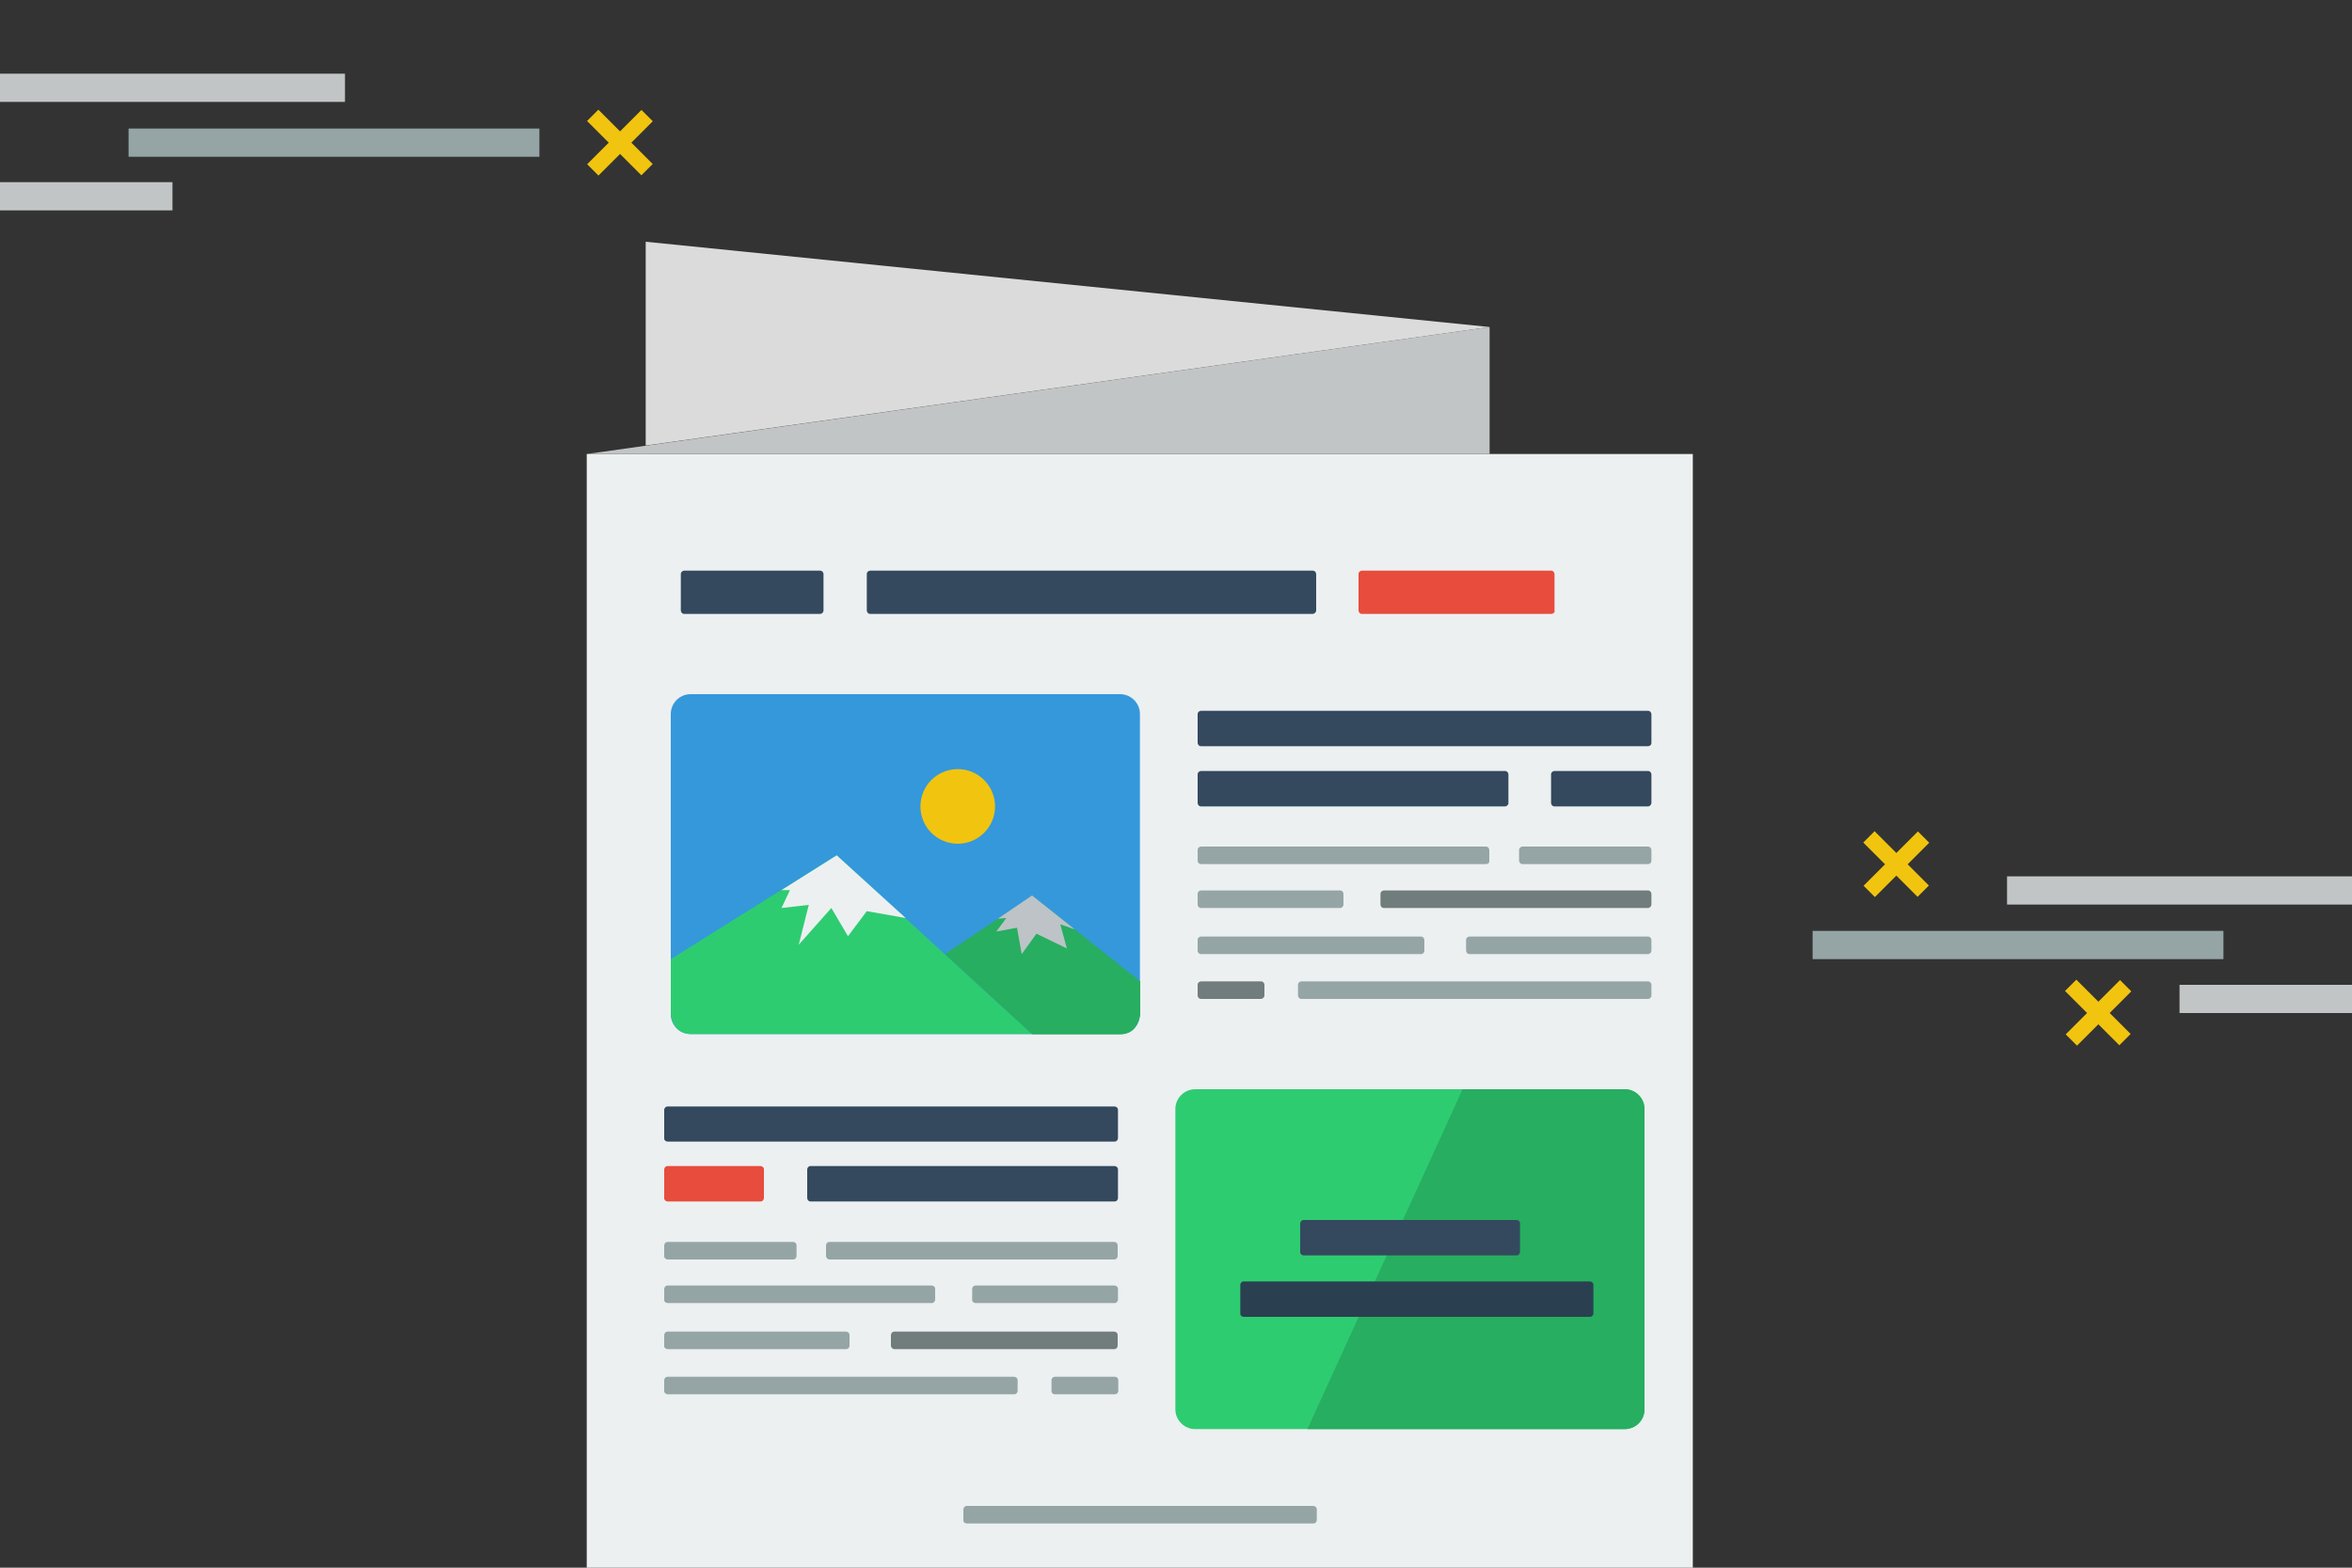 <?xml version="1.0" encoding="utf-8"?>
<!-- Generator: Adobe Illustrator 19.0.0, SVG Export Plug-In . SVG Version: 6.00 Build 0)  -->
<svg version="1.1" id="Layer_1" xmlns="http://www.w3.org/2000/svg" xmlns:xlink="http://www.w3.org/1999/xlink" x="0px" y="0px" width="750" height="500"
	 viewBox="0 0 750 500" enable-background="new 0 0 750 500" xml:space="preserve">
<rect x="0" y="0" width="750" height="500" fill="#333333" stroke="none"/>
<rect id="XMLID_2_" x="187.1" y="144.8" fill="#ECF0F1" width="352.7" height="355.2"/>
<path id="XMLID_1_" fill="#3498DB" d="M357.2,329.8h-137c-3.4,0-6.3-2.8-6.3-6.3v-95.8c0-3.4,2.8-6.3,6.3-6.3h137
	c3.4,0,6.3,2.8,6.3,6.3v95.8C363.5,327,360.7,329.8,357.2,329.8z"/>
<path id="XMLID_3_" fill="#34495E" d="M525.5,238H383c-0.7,0-1.1-0.6-1.1-1.1v-9.1c0-0.7,0.6-1.1,1.1-1.1h142.5
	c0.7,0,1.1,0.6,1.1,1.1v9.1C526.6,237.6,526.1,238,525.5,238z"/>
<path id="XMLID_4_" fill="#34495E" d="M479.9,257.2H383c-0.7,0-1.1-0.6-1.1-1.1v-9.1c0-0.7,0.6-1.1,1.1-1.1h96.9
	c0.7,0,1.1,0.6,1.1,1.1v9.1C481.1,256.6,480.5,257.2,479.9,257.2z"/>
<path id="XMLID_5_" fill="#34495E" d="M525.5,257.2h-29.8c-0.7,0-1.1-0.6-1.1-1.1v-9.1c0-0.7,0.6-1.1,1.1-1.1h29.8
	c0.7,0,1.1,0.6,1.1,1.1v9.1C526.6,256.6,526.1,257.2,525.5,257.2z"/>
<path id="XMLID_6_" fill="#95A5A6" d="M473.8,275.6H383c-0.7,0-1.1-0.6-1.1-1.1v-3.4c0-0.7,0.6-1.1,1.1-1.1h90.8
	c0.7,0,1.1,0.6,1.1,1.1v3.4C475,275.2,474.5,275.6,473.8,275.6z"/>
<path id="XMLID_7_" fill="#95A5A6" d="M525.5,275.6h-40c-0.7,0-1.1-0.6-1.1-1.1v-3.4c0-0.7,0.6-1.1,1.1-1.1h40
	c0.7,0,1.1,0.6,1.1,1.1v3.4C526.6,275.2,526.1,275.6,525.5,275.6z"/>
<path id="XMLID_8_" fill="#95A5A6" d="M427.3,289.6H383c-0.7,0-1.1-0.6-1.1-1.1v-3.4c0-0.7,0.6-1.1,1.1-1.1h44.3
	c0.7,0,1.1,0.6,1.1,1.1v3.4C428.4,289,428,289.6,427.3,289.6z"/>
<path id="XMLID_9_" fill="#717C7C" d="M525.5,289.6h-84.2c-0.7,0-1.1-0.6-1.1-1.1v-3.4c0-0.7,0.6-1.1,1.1-1.1h84.2
	c0.7,0,1.1,0.6,1.1,1.1v3.4C526.6,289,526.1,289.6,525.5,289.6z"/>
<path id="XMLID_10_" fill="#95A5A6" d="M453.1,304.3H383c-0.7,0-1.1-0.6-1.1-1.1v-3.4c0-0.7,0.6-1.1,1.1-1.1h70.1
	c0.7,0,1.1,0.6,1.1,1.1v3.4C454.2,303.8,453.8,304.3,453.1,304.3z"/>
<path id="XMLID_11_" fill="#95A5A6" d="M525.5,304.3h-56.9c-0.7,0-1.1-0.6-1.1-1.1v-3.4c0-0.7,0.6-1.1,1.1-1.1h56.9
	c0.7,0,1.1,0.6,1.1,1.1v3.4C526.6,303.8,526.1,304.3,525.5,304.3z"/>
<path id="XMLID_12_" fill="#717C7C" d="M402.1,318.6H383c-0.7,0-1.1-0.6-1.1-1.1v-3.4c0-0.7,0.6-1.1,1.1-1.1h19.1
	c0.7,0,1.1,0.6,1.1,1.1v3.4C403.2,318.1,402.6,318.6,402.1,318.6z"/>
<path id="XMLID_13_" fill="#95A5A6" d="M525.5,318.6H415c-0.7,0-1.1-0.6-1.1-1.1v-3.4c0-0.7,0.6-1.1,1.1-1.1h110.5
	c0.7,0,1.1,0.6,1.1,1.1v3.4C526.6,318.1,526.1,318.6,525.5,318.6z"/>
<path id="XMLID_14_" fill="#34495E" d="M418.6,195.8H277.5c-0.7,0-1.1-0.6-1.1-1.1v-11.6c0-0.7,0.6-1.1,1.1-1.1h141.1
	c0.7,0,1.1,0.6,1.1,1.1v11.6C419.7,195.3,419.1,195.8,418.6,195.8z"/>
<path id="XMLID_15_" fill="#E74C3C" d="M494.6,195.8h-60.3c-0.7,0-1.1-0.6-1.1-1.1v-11.6c0-0.7,0.6-1.1,1.1-1.1h60.3
	c0.7,0,1.1,0.6,1.1,1.1v11.6C495.9,195.3,495.3,195.8,494.6,195.8z"/>
<path id="XMLID_16_" fill="#34495E" d="M261.5,195.8h-43.3c-0.7,0-1.1-0.6-1.1-1.1v-11.6c0-0.7,0.6-1.1,1.1-1.1h43.3
	c0.7,0,1.1,0.6,1.1,1.1v11.6C262.6,195.3,262.1,195.8,261.5,195.8z"/>
<path id="XMLID_30_" fill="#2ECC71" d="M381.1,455.8h137c3.4,0,6.3-2.8,6.3-6.3v-95.8c0-3.4-2.8-6.3-6.3-6.3h-137
	c-3.4,0-6.3,2.8-6.3,6.3v95.8C374.8,453,377.7,455.8,381.1,455.8z"/>
<path id="XMLID_29_" fill="#34495E" d="M212.9,364.1h142.5c0.7,0,1.1-0.6,1.1-1.1v-9c0-0.7-0.6-1.1-1.1-1.1H212.9
	c-0.7,0-1.1,0.6-1.1,1.1v9C211.7,363.6,212.3,364.1,212.9,364.1z"/>
<path id="XMLID_28_" fill="#34495E" d="M258.5,383.2h96.9c0.7,0,1.1-0.6,1.1-1.1v-9.1c0-0.7-0.6-1.1-1.1-1.1h-96.9
	c-0.7,0-1.1,0.6-1.1,1.1v9.1C257.4,382.6,257.8,383.2,258.5,383.2z"/>
<path id="XMLID_27_" fill="#E74C3C" d="M212.9,383.2h29.6c0.7,0,1.1-0.6,1.1-1.1v-9.1c0-0.7-0.6-1.1-1.1-1.1h-29.6
	c-0.7,0-1.1,0.6-1.1,1.1v9.1C211.7,382.6,212.3,383.2,212.9,383.2z"/>
<path id="XMLID_26_" fill="#95A5A6" d="M264.5,401.7h90.8c0.7,0,1.1-0.6,1.1-1.1v-3.4c0-0.7-0.6-1.1-1.1-1.1h-90.8
	c-0.7,0-1.1,0.6-1.1,1.1v3.4C263.4,401.1,263.9,401.7,264.5,401.7z"/>
<path id="XMLID_25_" fill="#95A5A6" d="M212.9,401.7h40c0.7,0,1.1-0.6,1.1-1.1v-3.4c0-0.7-0.6-1.1-1.1-1.1h-40
	c-0.7,0-1.1,0.6-1.1,1.1v3.4C211.7,401.1,212.3,401.7,212.9,401.7z"/>
<path id="XMLID_24_" fill="#95A5A6" d="M311.1,415.6h44.3c0.7,0,1.1-0.6,1.1-1.1v-3.4c0-0.7-0.6-1.1-1.1-1.1h-44.3
	c-0.7,0-1.1,0.6-1.1,1.1v3.4C309.9,415.1,310.5,415.6,311.1,415.6z"/>
<path id="XMLID_23_" fill="#95A5A6" d="M212.9,415.6h84.2c0.7,0,1.1-0.6,1.1-1.1v-3.4c0-0.7-0.6-1.1-1.1-1.1h-84.2
	c-0.7,0-1.1,0.6-1.1,1.1v3.4C211.7,415.1,212.3,415.6,212.9,415.6z"/>
<path id="XMLID_22_" fill="#717C7C" d="M285.2,430.3h70.1c0.7,0,1.1-0.6,1.1-1.1v-3.4c0-0.7-0.6-1.1-1.1-1.1h-70.1
	c-0.7,0-1.1,0.6-1.1,1.1v3.4C284.1,429.8,284.7,430.3,285.2,430.3z"/>
<path id="XMLID_21_" fill="#95A5A6" d="M212.9,430.3h56.9c0.7,0,1.1-0.6,1.1-1.1v-3.4c0-0.7-0.6-1.1-1.1-1.1h-56.9
	c-0.7,0-1.1,0.6-1.1,1.1v3.4C211.7,429.8,212.3,430.3,212.9,430.3z"/>
<path id="XMLID_20_" fill="#95A5A6" d="M336.4,444.7h19.1c0.7,0,1.1-0.6,1.1-1.1v-3.4c0-0.7-0.6-1.1-1.1-1.1h-19.1
	c-0.7,0-1.1,0.6-1.1,1.1v3.4C335.2,444.1,335.7,444.7,336.4,444.7z"/>
<path id="XMLID_19_" fill="#95A5A6" d="M212.9,444.7h110.5c0.7,0,1.1-0.6,1.1-1.1v-3.4c0-0.7-0.6-1.1-1.1-1.1H212.9
	c-0.7,0-1.1,0.6-1.1,1.1v3.4C211.7,444.1,212.3,444.7,212.9,444.7z"/>
<path id="XMLID_17_" fill="#95A5A6" d="M308.3,485.9h110.5c0.7,0,1.1-0.6,1.1-1.1v-3.4c0-0.7-0.6-1.1-1.1-1.1H308.3
	c-0.7,0-1.1,0.6-1.1,1.1v3.4C307.1,485.4,307.7,485.9,308.3,485.9z"/>
<path id="XMLID_31_" fill="#2ECC71" d="M213.9,323.5c0.6,3.7,2.3,6.1,6.3,6.3h108.9l-62.3-57l-52.9,33.1
	C213.9,305.9,213.9,323.5,213.9,323.5z"/>
<path id="XMLID_18_" fill="#27AE60" d="M301.3,304.3l27.9-18.6l34.4,27.3v10.6c-0.7,3.7-2.4,6.2-6.3,6.3h-28.1L301.3,304.3z"/>
<circle id="XMLID_32_" fill="#F1C40F" cx="305.4" cy="257.2" r="11.9"/>
<polygon id="XMLID_33_" fill="#ECF0F1" points="266.8,272.8 288.8,292.8 276.4,290.6 270.4,298.6 265.1,289.6 254.7,301.3 
	257.9,288.6 249.2,289.6 251.9,283.9 249.2,283.9 "/>
<polygon id="XMLID_34_" fill="#BDC3C7" points="329.1,285.6 342.7,296.4 338.1,294.8 340.2,302.5 330.5,297.8 325.8,304.3 
	324.3,295.9 317.7,297.1 320.9,292.8 318.2,293 "/>
<path id="XMLID_35_" fill="#27AE60" d="M466.3,347.6l-49.4,108.2h101.2c3.3,0,6.3-2.6,6.3-6.3v-95.8c0-3.4-2.8-6.3-6.3-6.3h-51.8
	V347.6z"/>
<path id="XMLID_36_" fill="#34495E" d="M415.7,400.4h67.9c0.7,0,1.1-0.6,1.1-1.1v-9.1c0-0.7-0.6-1.1-1.1-1.1h-67.9
	c-0.7,0-1.1,0.6-1.1,1.1v9.1C414.5,399.8,415.1,400.4,415.7,400.4z"/>
<path id="XMLID_37_" fill="#2A4051" d="M396.6,420H507c0.7,0,1.1-0.6,1.1-1.1v-9.1c0-0.7-0.6-1.1-1.1-1.1H396.6
	c-0.7,0-1.1,0.6-1.1,1.1v9.1C395.4,419.5,396,420,396.6,420z"/>
<polygon id="XMLID_39_" fill="#C2C5C6" points="187.1,144.8 475,104.3 475,144.8 "/>
<polyline id="XMLID_38_" fill="#DBDBDB" points="475,104.3 205.9,77.1 205.9,142.1 "/>
<rect id="XMLID_40_" x="578" y="296.9" fill="#95A5A6" width="131" height="9"/>
<rect id="XMLID_41_" x="640" y="279.5" fill="#C2C5C6" width="110" height="9"/>
<rect id="XMLID_42_" x="695" y="314.1" fill="#C2C5C6" width="55" height="9"/>
<rect id="XMLID_45_" x="41" y="41" fill="#95A5A6" width="131" height="9"/>
<rect id="XMLID_44_" x="0" y="23.5" fill="#C2C5C6" width="110" height="9"/>
<rect id="XMLID_43_" x="0" y="58.1" fill="#C2C5C6" width="55" height="9"/>
<g id="XMLID_46_">
	
		<rect id="XMLID_48_" x="185.4" y="42.9" transform="matrix(-0.707 0.707 -0.707 -0.707 369.565 -62.079)" fill="#F1C40F" width="24.5" height="5.1"/>
	
		<rect id="XMLID_49_" x="185.4" y="42.9" transform="matrix(0.707 0.707 -0.707 0.707 90.061 -126.425)" fill="#F1C40F" width="24.5" height="5.1"/>
</g>
<g id="XMLID_47_">
	
		<rect id="XMLID_51_" x="592.4" y="273.1" transform="matrix(-0.707 0.707 -0.707 -0.707 1227.093 43.039)" fill="#F1C40F" width="24.5" height="5.1"/>
	
		<rect id="XMLID_50_" x="592.4" y="273.1" transform="matrix(0.707 0.707 -0.707 0.707 372.013 -346.801)" fill="#F1C40F" width="24.5" height="5.1"/>
</g>
<g id="XMLID_52_">
	
		<rect id="XMLID_54_" x="656.7" y="320.5" transform="matrix(-0.707 0.707 -0.707 -0.707 1370.512 78.49)" fill="#F1C40F" width="24.5" height="5.1"/>
	
		<rect id="XMLID_53_" x="656.7" y="320.5" transform="matrix(0.707 0.707 -0.707 0.707 424.403 -378.424)" fill="#F1C40F" width="24.5" height="5.1"/>
</g>
</svg>
